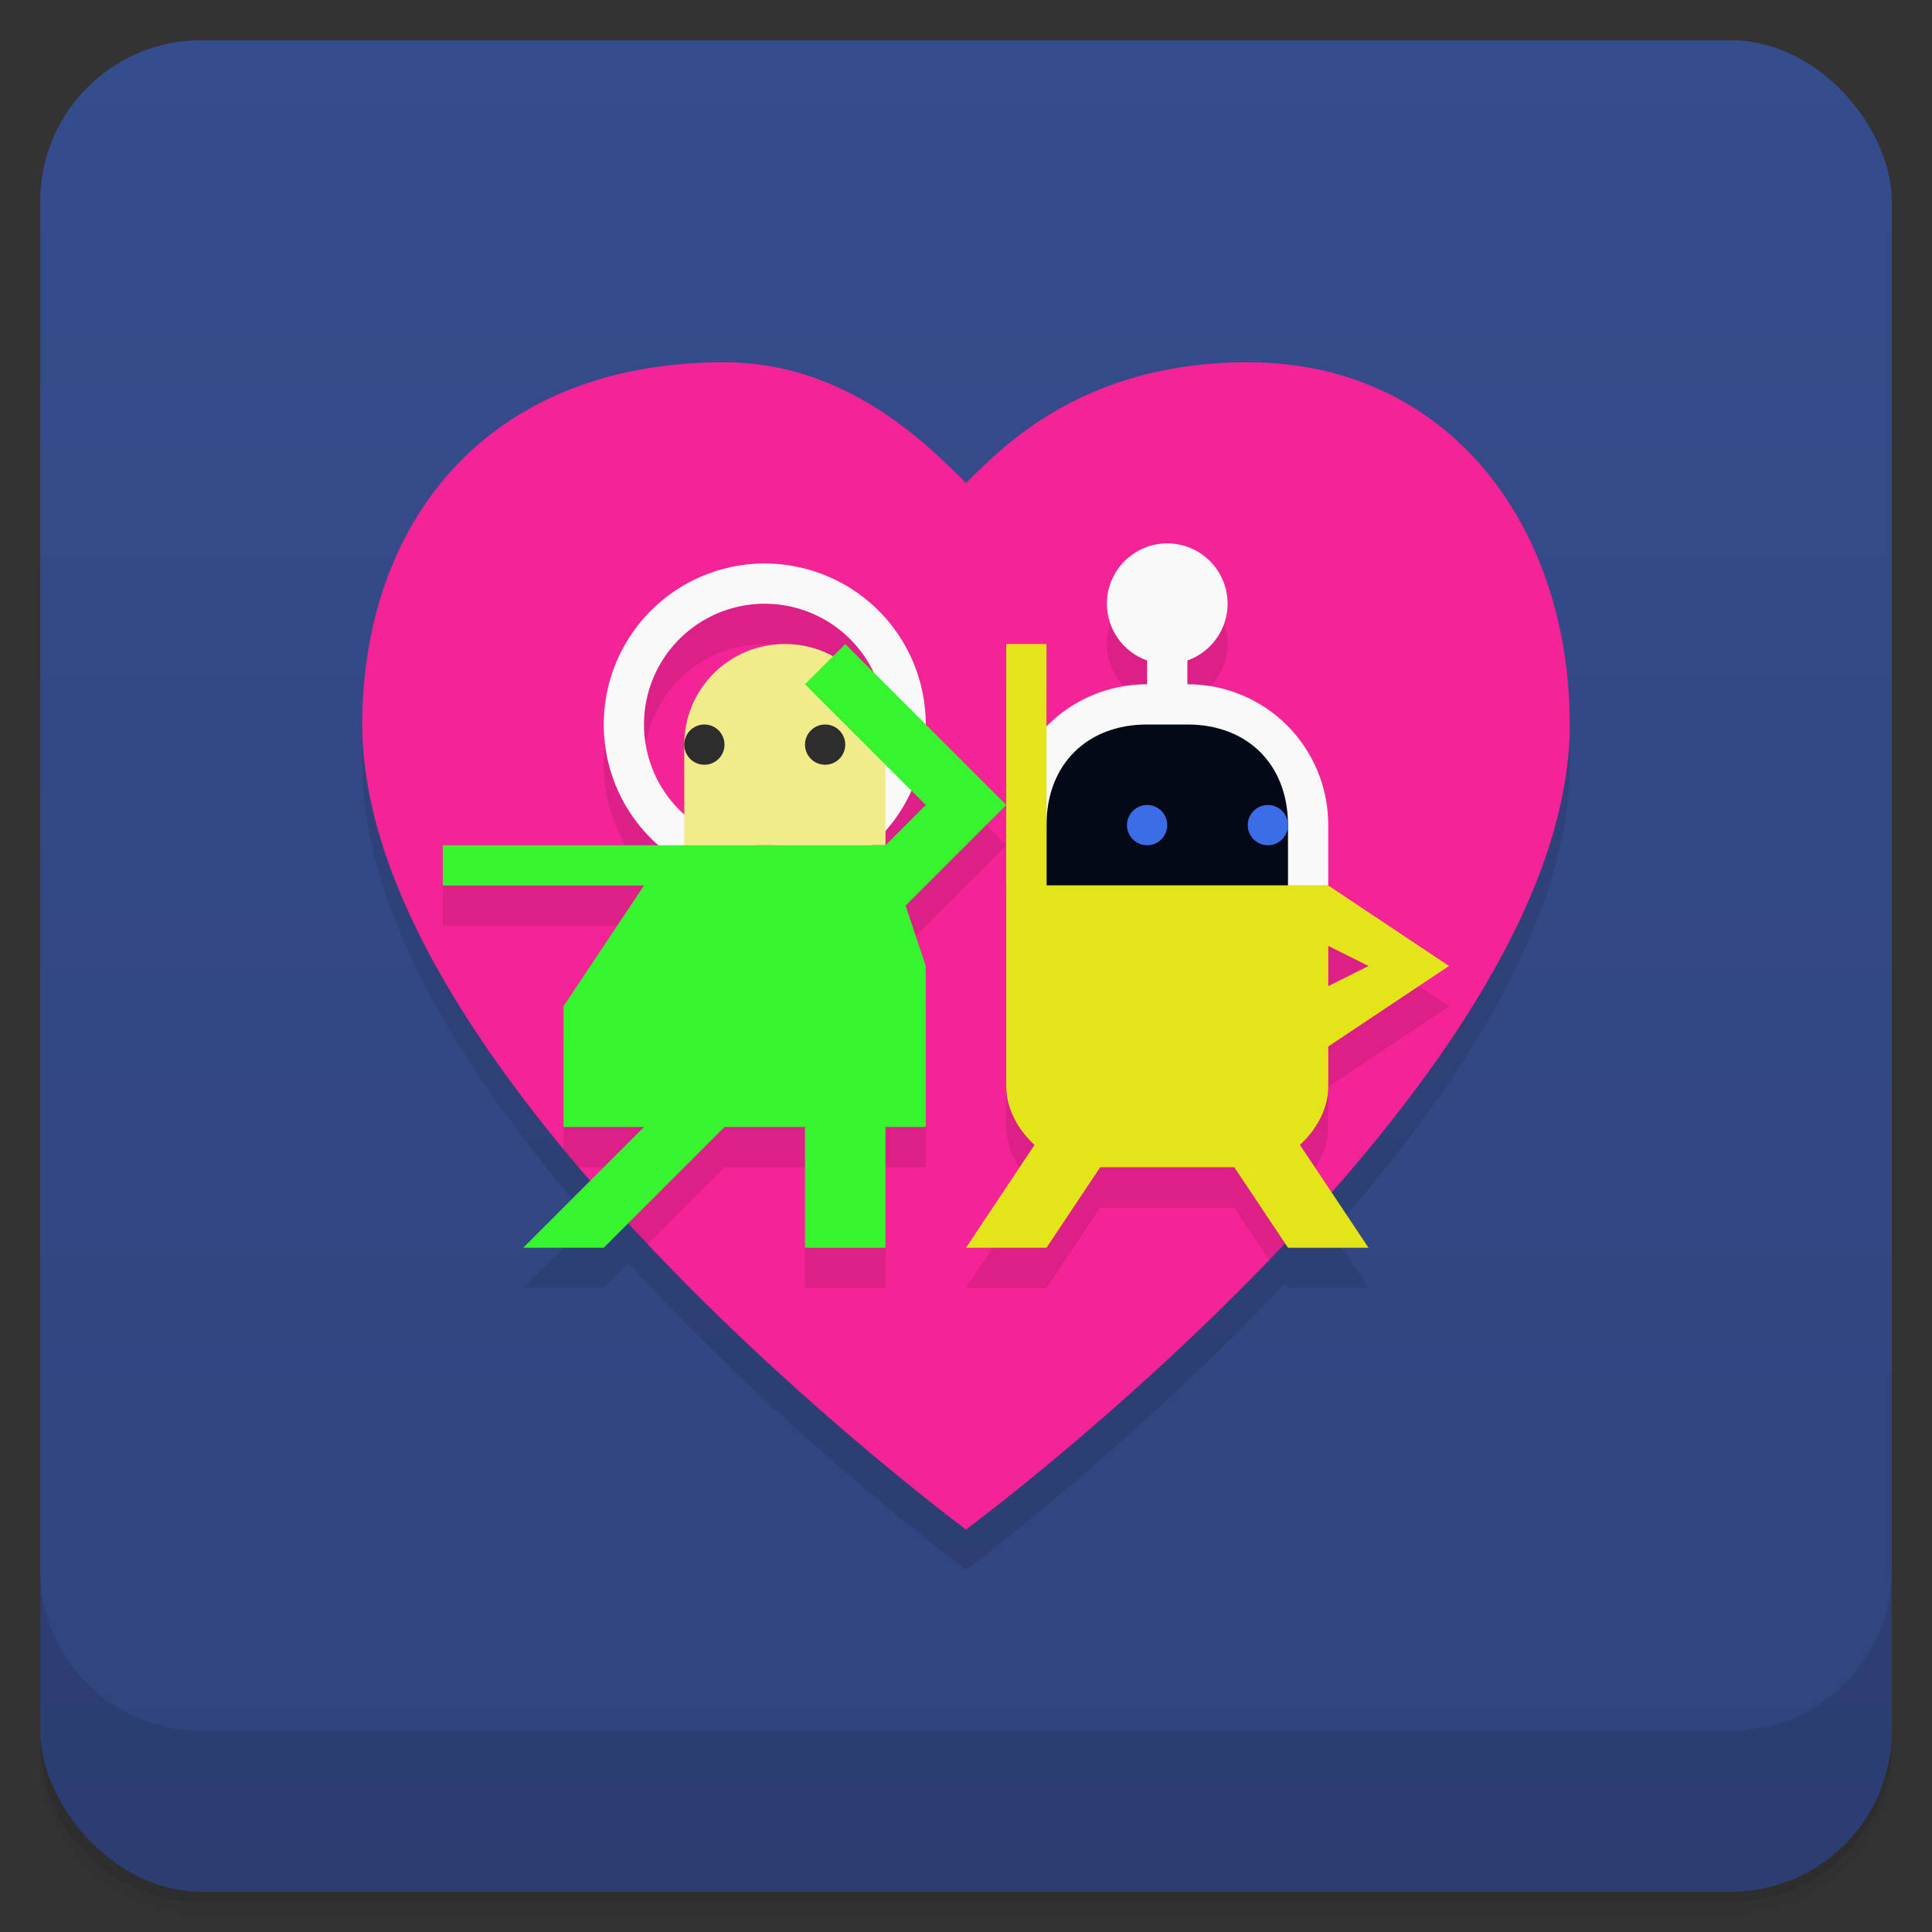 <svg version="1.1" viewBox="0 0 48 48" xmlns="http://www.w3.org/2000/svg">
 <rect x="0" y="0" width="48" height="48" fill="#333333" stroke="none"/>
 <defs>
  <linearGradient id="bg" x2="0" y1="1" y2="47" gradientUnits="userSpaceOnUse">
   <stop style="stop-color:#354c8d" offset="0"/>
   <stop style="stop-color:#30447d" offset="1"/>
  </linearGradient>
 </defs>
 <path d="m1 43v0.25c0 2.216 1.784 4 4 4h38c2.216 0 4-1.784 4-4v-0.25c0 2.216-1.784 4-4 4h-38c-2.216 0-4-1.784-4-4zm0 0.5v0.5c0 2.216 1.784 4 4 4h38c2.216 0 4-1.784 4-4v-0.5c0 2.216-1.784 4-4 4h-38c-2.216 0-4-1.784-4-4z" style="opacity:.02"/>
 <path d="m1 43.25v0.25c0 2.216 1.784 4 4 4h38c2.216 0 4-1.784 4-4v-0.25c0 2.216-1.784 4-4 4h-38c-2.216 0-4-1.784-4-4z" style="opacity:.05"/>
 <path d="m1 43v0.25c0 2.216 1.784 4 4 4h38c2.216 0 4-1.784 4-4v-0.25c0 2.216-1.784 4-4 4h-38c-2.216 0-4-1.784-4-4z" style="opacity:.1"/>
 <rect x="1" y="1" width="46" height="46" rx="4" style="fill:url(#bg)"/>
 <path d="m1 39v4c0 2.216 1.784 4 4 4h38c2.216 0 4-1.784 4-4v-4c0 2.216-1.784 4-4 4h-38c-2.216 0-4-1.784-4-4z" style="opacity:.1"/>
 <path d="m18 10c-6 0-8.999 4.08-9 9 0 3.721 2.624 7.813 5.672 11.328l-1.672 1.672h2l0.613-0.613c4.022 4.373 8.387 7.613 8.387 7.613s4.037-2.997 7.924-7.115l0.076 0.115h2l-0.92-1.379c3.154-3.578 5.92-7.798 5.92-11.621-5.24e-4 -4.92-3-9-8-9-4 0-6 2-7 3-1-1-3-3-6-3z" style="opacity:.1"/>
 <path d="m18 9c-6 0-8.999 4.08-9 9 0 8.909 15 20 15 20s15-11.091 15-20c-5.24e-4 -4.92-3-9-8-9-4 0-6 2-7 3-1-1-3-3-6-3z" style="fill:#f42396"/>
 <path d="m29 14.5c-0.828 0-1.5 0.672-1.5 1.5 0.002 0.634 0.402 1.199 1 1.41v0.59c-0.981 0-1.866 0.4-2.5 1.047v-2.047h-1v4 2 5c0 0.533 0.286 1.064 0.703 1.445l-1.703 2.555h2l1.334-2h3.332l0.869 1.305c0.391-0.406 0.78-0.826 1.166-1.254l-0.404-0.605c0.417-0.382 0.703-0.912 0.703-1.445v-1l3-2-3-2v-1.5c0-1.939-1.561-3.5-3.5-3.5v-0.59c0.598-0.211 0.998-0.776 1-1.41 0-0.828-0.672-1.5-1.5-1.5zm-4 6.5-2-2a4 4 0 0 0-4-4 4 4 0 0 0-0.061 0 4 4 0 0 0-3.939 4 4 4 0 0 0 1.357 3h-5.357v1h5l-2 3v2.549c0.125 0.151 0.248 0.302 0.375 0.451h1.625l-0.867 0.867c0.317 0.355 0.636 0.703 0.957 1.043l1.91-1.91h2v3h2v-3h1v-4l-0.5-1.5 2.5-2.5zm-6.051-5a3 3 0 0 1 0.051 0 3 3 0 0 1 2.707 1.707l-0.707-0.707-0.303 0.303c-0.355-0.193-0.763-0.303-1.197-0.303-1.385 0-2.5 1.115-2.5 2.5v1.725a3 3 0 0 1-1-2.225 3 3 0 0 1 2.949-3zm3.695 4.644 0.355 0.355-1 1v-0.357a4 4 0 0 0 0.645-0.998zm10.355 3.856 1 0.5-1 0.5v-1z" style="opacity:.1"/>
 <path d="m18.939 14a4 4 0 0 0-3.939 4 4 4 0 0 0 4 4 4 4 0 0 0 4-4 4 4 0 0 0-4-4 4 4 0 0 0-0.061 0zm0.01 1a3 3 0 0 1 0.051 0 3 3 0 0 1 3 3 3 3 0 0 1-3 3 3 3 0 0 1-3-3 3 3 0 0 1 2.949-3z" style="fill:#f9f9f9"/>
 <path d="m19.5 16c-1.385 0-2.5 1.115-2.5 2.5v2.5h5v-2.5c0-1.385-1.115-2.5-2.5-2.5z" style="fill:#f0ec8a"/>
 <path d="m21 16-1 1 3 3-1 1h-11v1h5l-2 3v3h2l-3 3h2l3-3h2v3h2v-3h1v-4l-0.5-1.5 2.5-2.5z" style="fill:#36f42e"/>
 <path d="m29 13.5c-0.828 0-1.5 0.672-1.5 1.5 0.002 0.634 0.402 1.199 1 1.41v0.59c-1.939 0-3.5 1.561-3.5 3.5v1.5h8v-1.5c0-1.939-1.561-3.5-3.5-3.5v-0.59c0.598-0.211 0.998-0.776 1-1.41 0-0.828-0.672-1.5-1.5-1.5z" style="fill:#f9f9f9"/>
 <path d="m28.5 18c-1.5 0-2.5 1-2.5 2.5v1.5h6v-1.5c0-1.5-1-2.5-2.5-2.5z" style="fill:#030917"/>
 <path d="m25 16v6 5c0 0.533 0.286 1.064 0.703 1.445l-1.703 2.555h2l1.334-2h3.332l1.334 2h2l-1.703-2.555c0.417-0.382 0.703-0.912 0.703-1.445v-1l3-2-3-2h-7v-6h-1zm8 7.5 1 0.5-1 0.5v-1z" style="fill:#e4e41b"/>
 <circle cx="28.5" cy="20.5" r=".5" style="fill:#3b6ee6"/>
 <circle cx="31.5" cy="20.5" r=".5" style="fill:#3b6ee6"/>
 <circle cx="17.5" cy="18.5" r=".5" style="fill:#2d2d2d"/>
 <circle cx="20.5" cy="18.5" r=".5" style="fill:#2d2d2d"/>
</svg>
